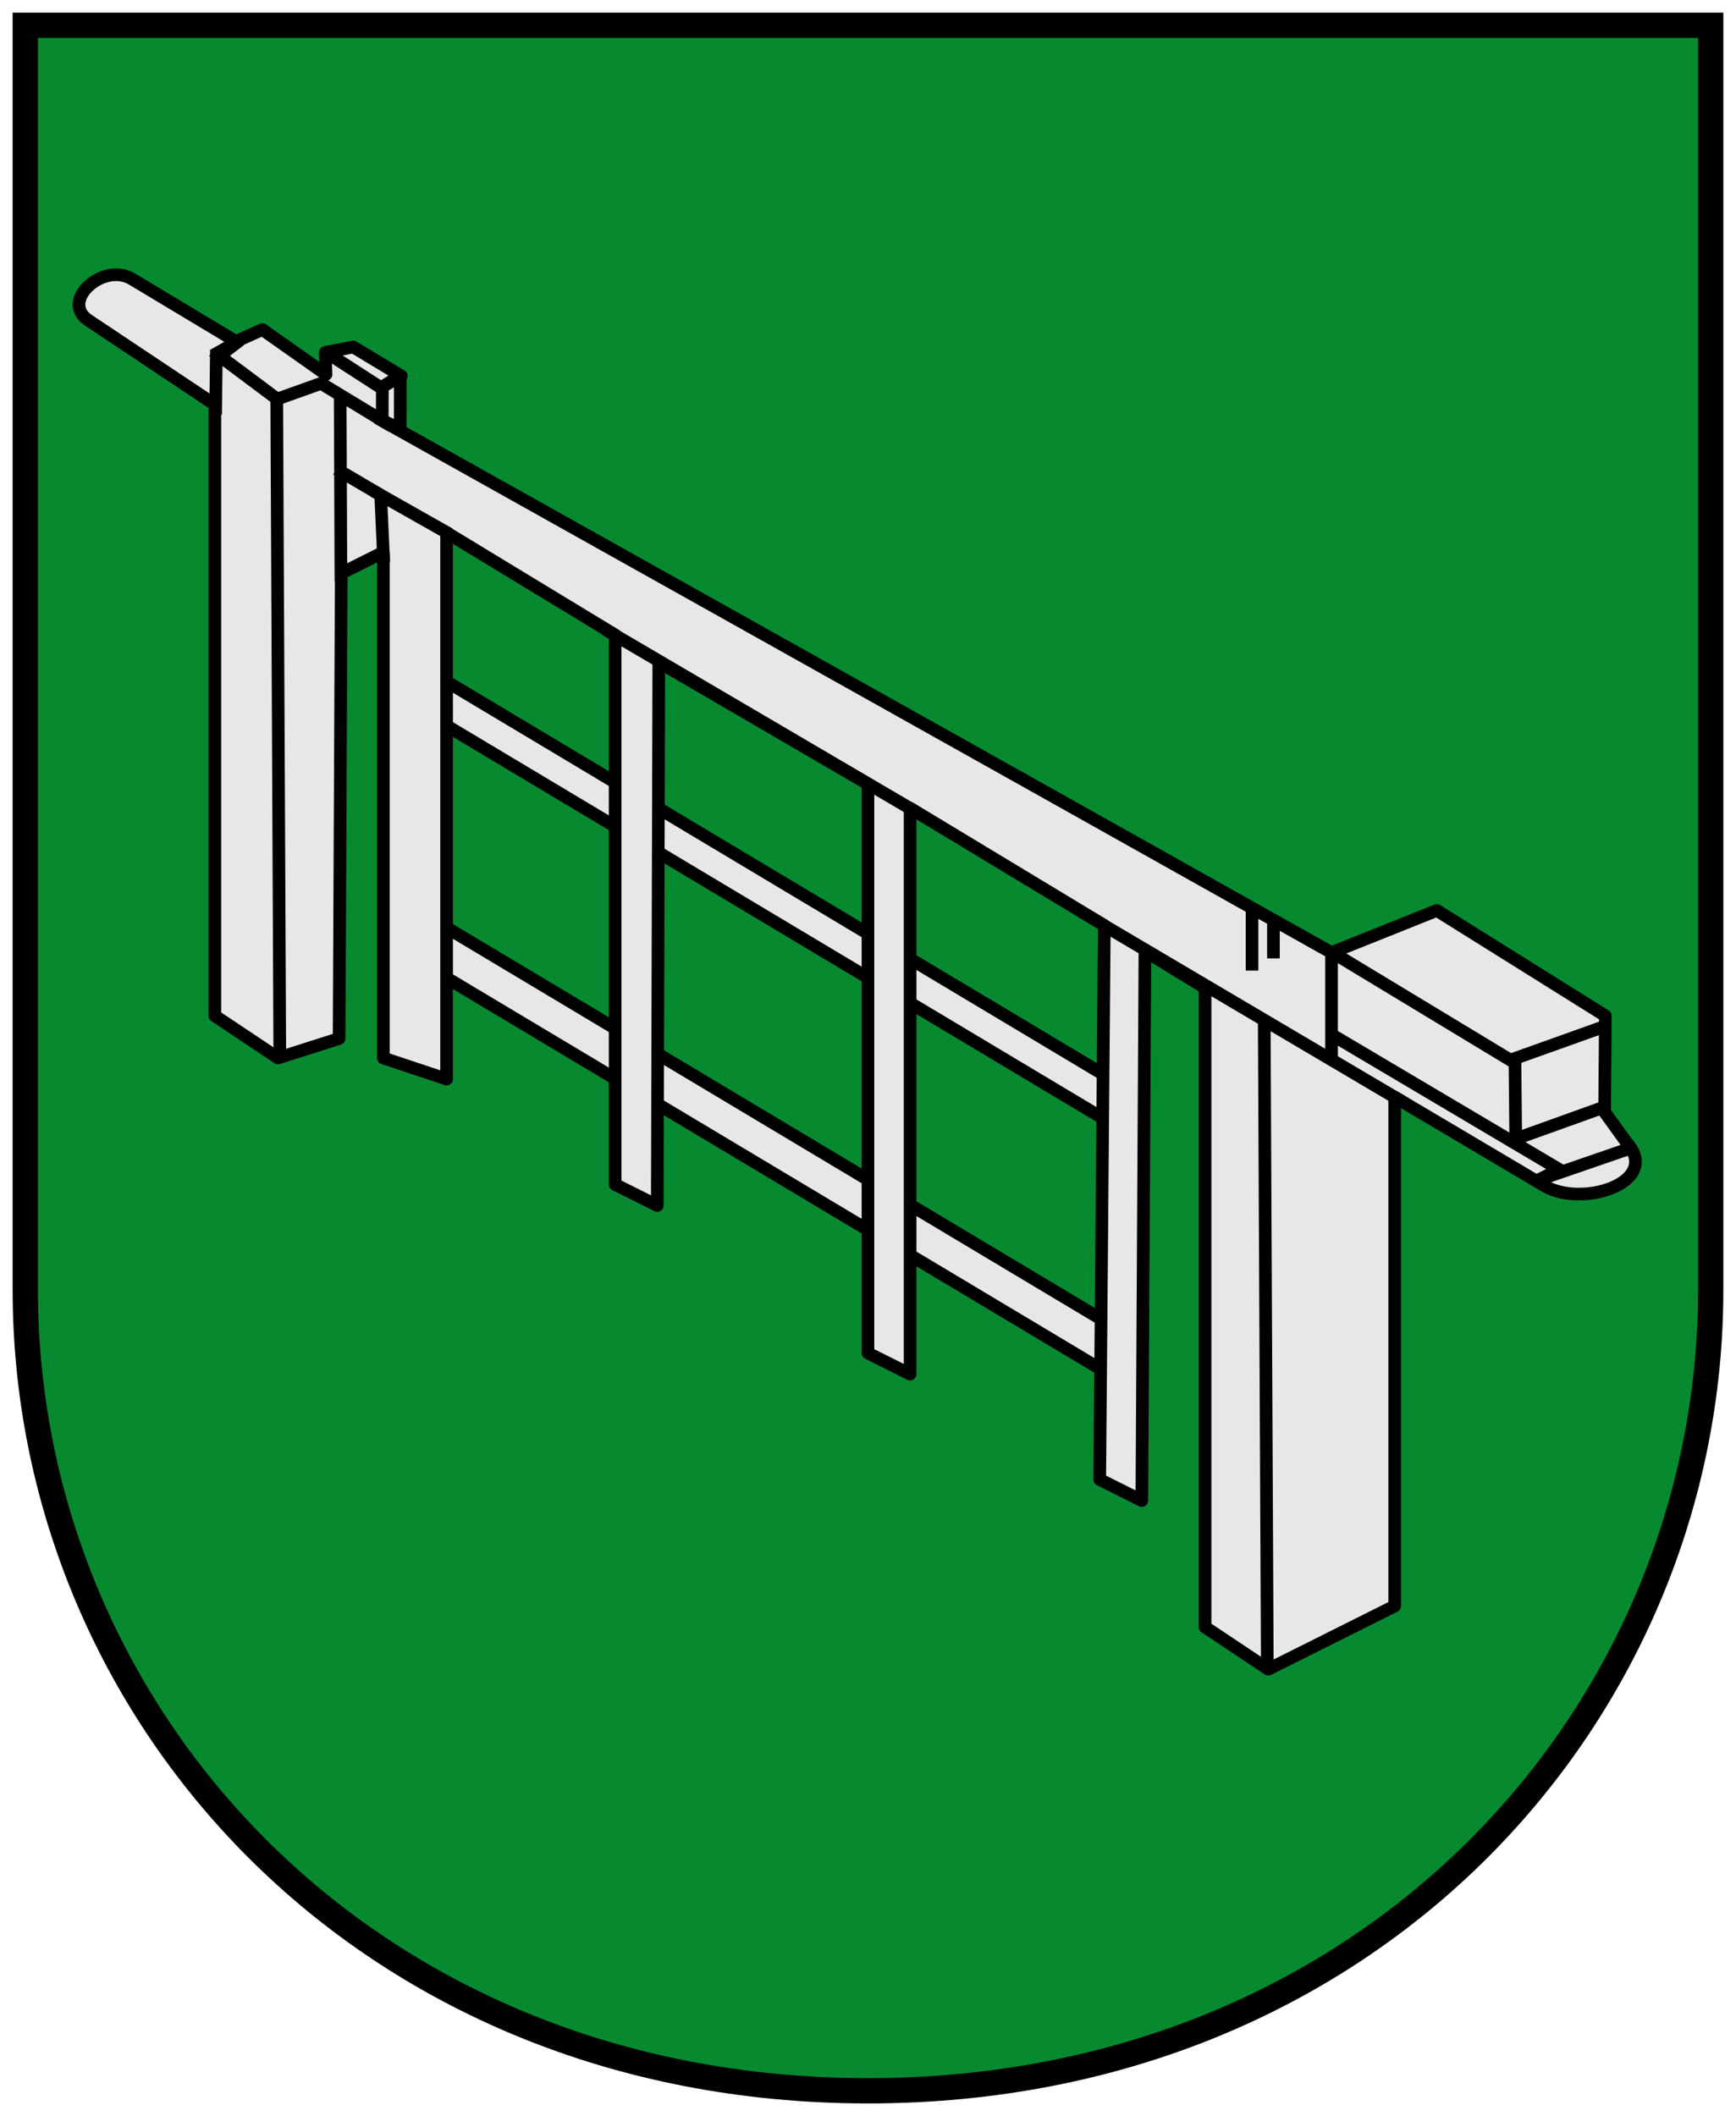 <!-- Created with Inkscape (http://www.inkscape.org/) -->
<svg xmlns:rdf="http://www.w3.org/1999/02/22-rdf-syntax-ns#" xmlns="http://www.w3.org/2000/svg" height="502" width="412" version="1.1" xmlns:cc="http://creativecommons.org/ns#" xmlns:dc="http://purl.org/dc/elements/1.1/">

 <g transform="translate(0,-550.362)">
  <g stroke-miterlimit="4" stroke="#000" stroke-dasharray="none" transform="translate(-4,4)">
   <path stroke-linejoin="miter" d="m10,552.36,400,0,0,300c0,100-80,190-200,190s-200-90-200-190z" stroke-linecap="butt" stroke-width="6" fill="#078930"/>
   <rect stroke-linejoin="miter" stroke-dashoffset="0" transform="matrix(0.858,0.513,-0.513,0.858,0,0)" height="8.995" width="188.35" stroke-linecap="round" y="551.45" x="457.46" stroke-width="3" fill="#e7e7e7"/>
   <rect stroke-linejoin="miter" stroke-dashoffset="0" transform="matrix(0.858,0.513,-0.513,0.858,0,0)" height="10.241" width="189.09" stroke-linecap="round" y="601.57" x="487.45" stroke-width="3" fill="#e7e7e7"/>
   <path stroke-linejoin="round" d="m25,622.36c-6.714-4.476,3.066-13.596,10-10l25,15,6.27-2.823,15.102,10.646-0.173-5.202,6.63-1.305,11.402,6.866-4.212,2.414,3.982-2.468-0.019,12.624-5.123-2.413c5.087,2.84,150.84,84.36,226.14,126.65l25-10,40,25-0.181,22.823,5.181,7.177c8.619,9.547-11.068,15.927-20,10l-35-20.726v120.73l-30,15-15-10v-151.63l-14.274-8.73-0.73,130.36-10-5,1.088-131.45-46.09-27.82v134.27l-10-5v-135l-49.64-28.91-0.36,128.91-10-5v-130.36l-40-24.274v129.64l-15-5v-120l-10,5-0.513,110.37-14.487,4.62-15-10v-145z" stroke-linecap="butt" stroke-width="3" fill="#e7e7e7"/>
   <path stroke-linejoin="miter" d="m304.04,788.96,0.726,152.04m15.964-148.78,53.327,31.577-4.811,2.426,20.781-7.155m-26.485-20.862,0.181,18.322,21.224-7.619m-64.218-36.281,41.723,25.215,22.857-8.163m-65.3-17.23v24.853m-54.603-31.746,71.293,42.086m-30.476-42.812,0,8.889m-5.079-11.247,0,14.15m-153.47-80.907,73.288,42.993m-128.25-75.82,17.962,10.16m-26.848-15.42,10.522,6.168,0.726,15.964m-10.34-39.909,0.181,44.444m-14.875-43.356,10.159-3.628,14.514,8.804,0.033-7.556-14.002-9.048m-25.578,15.238,0.181-14.512,5.639-3.19-4.904,3.733,13.596,10.16,0.726,155.65" stroke-linecap="butt" stroke-width="3" fill="none"/>
  </g>
 </g>
</svg>
